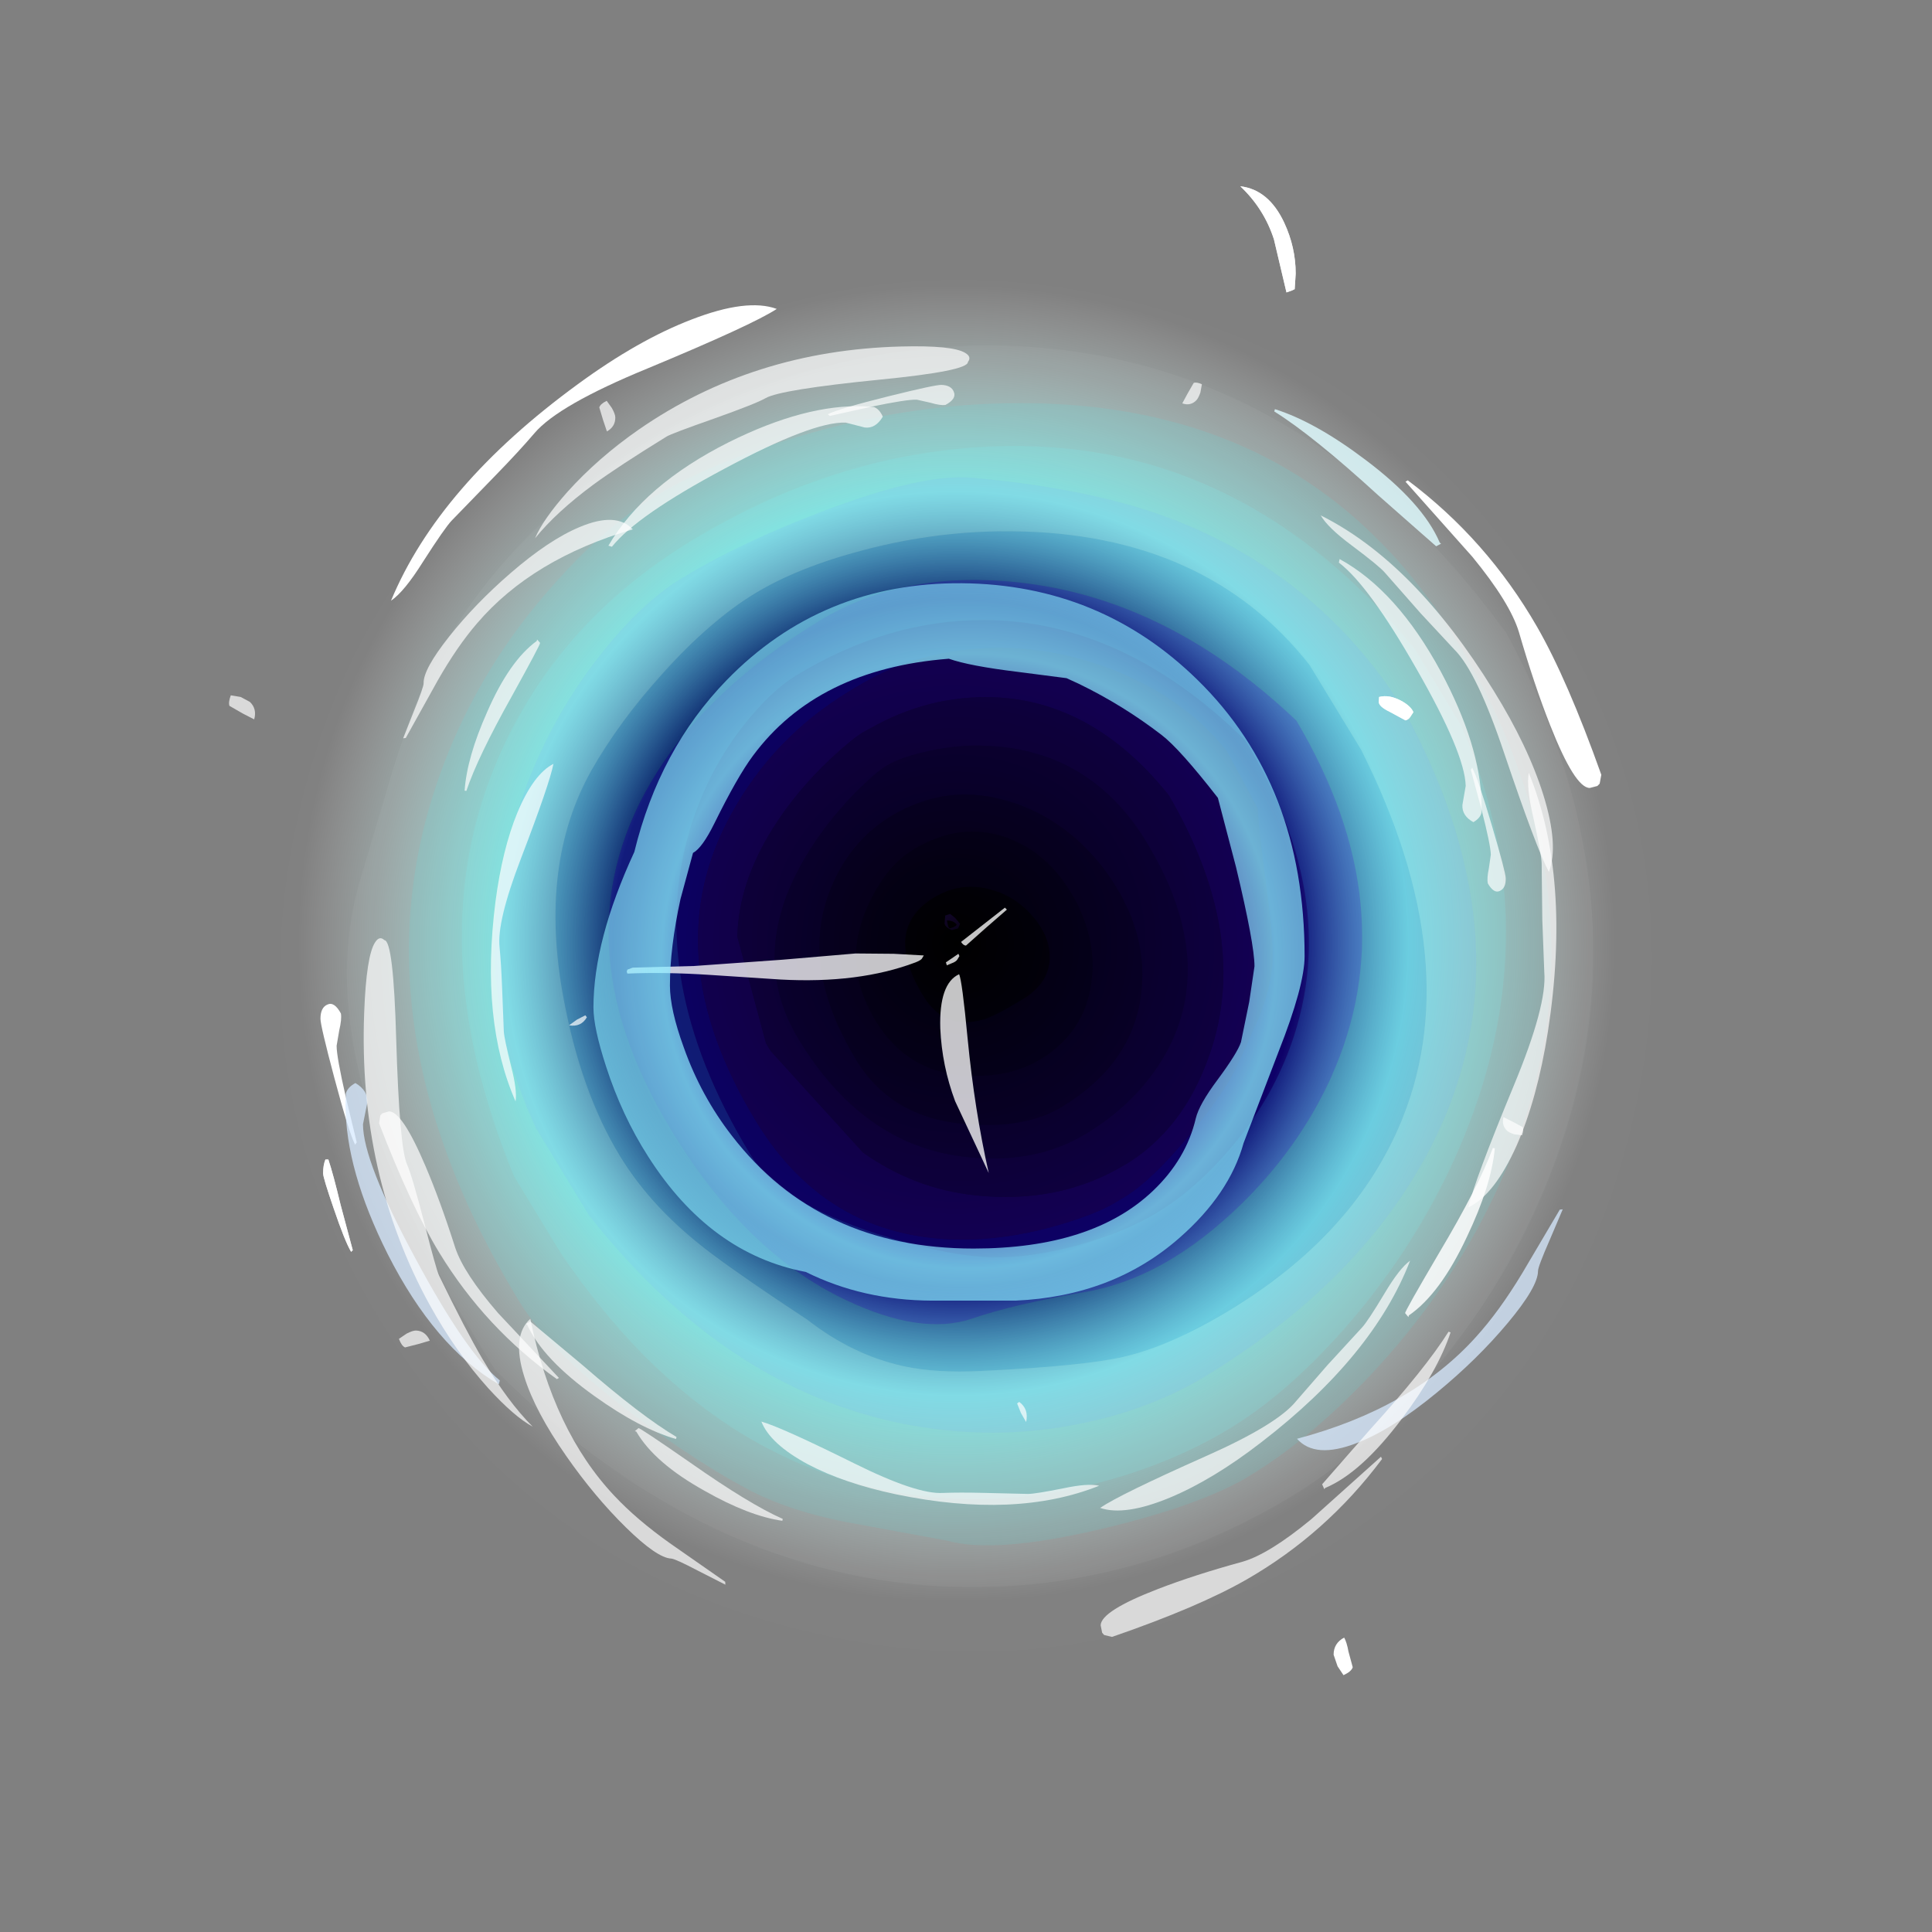 <?xml version="1.0" encoding="UTF-8" standalone="no"?>
<svg xmlns:ffdec="https://www.free-decompiler.com/flash" xmlns:xlink="http://www.w3.org/1999/xlink" ffdec:objectType="frame" height="293.0px" width="293.0px" xmlns="http://www.w3.org/2000/svg">
  <rect width="100%" height="100%" fill="#808080" stroke="none"/>
  <g transform="matrix(1.0, 0.0, 0.0, 1.0, 85.95, 179.05)">
    <use ffdec:characterId="1799" height="208.0" transform="matrix(1.0, 0.0, 0.0, 1.0, -43.45, -136.65)" width="208.0" xlink:href="#shape0"/>
    <use ffdec:characterId="1801" height="208.0" transform="matrix(0.519, 0.853, -0.853, 0.519, 95.279, -175.243)" width="208.0" xlink:href="#sprite0"/>
    <use ffdec:characterId="1918" height="40.25" transform="matrix(1.0, 0.0, 0.0, 1.0, 9.1, -41.4)" width="57.65" xlink:href="#shape2"/>
    <use ffdec:characterId="1919" height="108.8" transform="matrix(1.0, 0.0, 0.0, 1.0, 4.05, -90.6)" width="107.85" xlink:href="#shape3"/>
    <use ffdec:characterId="1873" height="225.8" transform="matrix(1.0, 0.0, 0.0, 1.0, -51.2, -150.8)" width="208.1" xlink:href="#shape4"/>
    <use ffdec:characterId="1874" height="200.55" transform="matrix(-0.884, 0.023, -0.023, -0.884, 146.492, 48.413)" width="196.1" xlink:href="#shape5"/>
    <use ffdec:characterId="1874" height="200.55" transform="matrix(-0.037, 0.971, -0.893, -0.034, 152.189, -118.846)" width="196.1" xlink:href="#shape5"/>
  </g>
  <defs>
    <g id="shape0" transform="matrix(1.0, 0.0, 0.0, 1.0, 104.0, 208.0)">
      <path d="M73.5 -30.5 Q43.05 0.0 0.0 0.0 -43.05 0.0 -73.55 -30.5 -104.0 -60.95 -104.0 -104.0 -104.0 -147.05 -73.55 -177.55 -43.05 -208.0 0.0 -208.0 43.05 -208.0 73.5 -177.55 104.0 -147.05 104.0 -104.0 104.0 -60.95 73.5 -30.5" fill="url(#gradient0)" fill-rule="evenodd" stroke="none"/>
    </g>
    <radialGradient cx="0" cy="0" gradientTransform="matrix(0.122, 0.0, 0.0, 0.122, -1.45, -107.3)" gradientUnits="userSpaceOnUse" id="gradient0" r="819.2" spreadMethod="pad">
      <stop offset="0.0" stop-color="#000000"/>
      <stop offset="0.522" stop-color="#0a003f"/>
      <stop offset="0.686" stop-color="#8afffb" stop-opacity="0.698"/>
      <stop offset="1.0" stop-color="#ffffff" stop-opacity="0.0"/>
    </radialGradient>
    <g id="sprite0" transform="matrix(1.0, 0.0, 0.0, 1.0, 104.0, 208.0)">
      <use ffdec:characterId="1800" height="208.0" transform="matrix(1.0, 0.0, 0.0, 1.0, -104.0, -208.0)" width="208.0" xlink:href="#shape1"/>
    </g>
    <g id="shape1" transform="matrix(1.0, 0.0, 0.0, 1.0, 104.0, 208.0)">
      <path d="M84.5 -126.05 Q88.55 -112.2 88.55 -100.55 88.55 -91.9 83.75 -77.15 78.55 -61.2 73.05 -56.15 L63.45 -45.4 Q56.85 -37.95 50.3 -34.15 43.2 -30.0 33.2 -25.9 17.65 -19.55 8.15 -19.55 -43.15 -19.55 -68.5 -53.6 -77.5 -65.65 -82.05 -80.65 -85.5 -91.9 -85.5 -100.5 -85.5 -110.45 -81.9 -124.1 -77.35 -141.35 -68.85 -155.3 -45.35 -194.2 -1.5 -193.35 45.3 -192.4 70.2 -156.35 79.55 -142.85 84.5 -126.05 M77.0 -124.3 Q72.55 -138.6 64.5 -150.85 43.55 -182.45 7.8 -187.25 L-5.75 -187.25 Q-45.8 -181.6 -64.15 -150.5 -76.85 -129.0 -76.85 -101.85 -76.85 -78.25 -64.1 -60.0 -46.45 -34.75 -8.35 -28.75 L5.25 -28.75 Q46.35 -30.75 66.4 -57.9 74.0 -68.2 77.8 -81.25 80.85 -91.8 80.85 -101.8 80.85 -111.8 77.0 -124.3" fill="#75ffff" fill-opacity="0.137" fill-rule="evenodd" stroke="none"/>
      <path d="M84.5 -126.05 Q79.55 -142.85 70.2 -156.35 45.3 -192.4 -1.5 -193.35 -45.35 -194.2 -68.85 -155.3 -77.35 -141.35 -81.9 -124.1 -85.5 -110.45 -85.5 -100.5 -85.5 -91.9 -82.05 -80.65 -77.5 -65.65 -68.5 -53.6 -43.15 -19.55 8.15 -19.55 17.65 -19.55 33.2 -25.9 43.2 -30.0 50.3 -34.15 56.85 -37.95 63.45 -45.4 L73.05 -56.15 Q78.55 -61.2 83.75 -77.15 88.55 -91.9 88.55 -100.55 88.55 -112.2 84.5 -126.05 M90.0 -131.05 Q94.55 -116.75 94.55 -104.75 94.55 -76.6 79.8 -53.7 59.35 -22.0 15.25 -11.0 L2.15 -11.0 -11.15 -12.35 Q-20.45 -13.35 -27.35 -14.95 -47.8 -19.75 -59.15 -32.35 L-70.7 -45.1 Q-76.6 -51.85 -79.75 -56.55 -86.7 -66.95 -90.2 -80.65 -93.2 -92.5 -93.2 -105.1 -93.2 -118.1 -89.25 -131.8 -84.5 -148.35 -74.95 -161.65 -50.25 -196.25 -0.5 -200.4 47.9 -197.9 74.45 -161.7 84.6 -147.9 90.0 -131.05" fill="#ffffff" fill-opacity="0.047" fill-rule="evenodd" stroke="none"/>
      <path d="M90.0 -131.05 Q84.6 -147.9 74.45 -161.7 47.9 -197.9 -0.5 -200.4 -50.25 -196.25 -74.95 -161.65 -84.5 -148.35 -89.25 -131.8 -93.2 -118.1 -93.2 -105.1 -93.2 -92.5 -90.2 -80.65 -86.7 -66.95 -79.75 -56.55 -76.6 -51.85 -70.7 -45.1 L-59.15 -32.35 Q-47.8 -19.75 -27.35 -14.95 -20.45 -13.35 -11.15 -12.35 L2.15 -11.0 15.25 -11.0 Q59.35 -22.0 79.8 -53.7 94.55 -76.6 94.55 -104.75 94.55 -116.75 90.0 -131.05 M73.5 -30.5 Q43.05 0.0 0.0 0.0 -43.05 0.0 -73.55 -30.5 -104.0 -60.95 -104.0 -104.0 -104.0 -147.05 -73.55 -177.55 -43.05 -208.0 0.0 -208.0 43.05 -208.0 73.5 -177.55 104.0 -147.05 104.0 -104.0 104.0 -60.95 73.5 -30.5" fill="#ffffff" fill-opacity="0.008" fill-rule="evenodd" stroke="none"/>
      <path d="M13.95 -149.0 Q7.25 -151.95 4.2 -153.45 L2.55 -154.3 -7.4 -154.8 -10.1 -154.35 -12.85 -153.65 Q-21.05 -151.25 -28.25 -145.3 -35.75 -139.15 -40.1 -130.85 -44.85 -121.8 -44.85 -111.9 L-44.85 -111.5 -44.85 -111.1 -44.85 -110.4 Q-44.85 -97.05 -38.25 -85.55 -26.2 -64.5 3.55 -64.5 25.15 -64.5 35.8 -82.9 39.35 -89.15 41.2 -96.6 42.5 -101.8 42.5 -104.8 L42.5 -105.65 42.5 -106.5 Q42.5 -111.15 39.55 -119.75 36.75 -127.8 34.3 -131.4 L29.9 -137.85 Q27.1 -141.55 24.15 -143.75 21.5 -145.7 13.95 -149.0 M44.9 -122.8 Q47.1 -115.7 47.1 -109.5 47.1 -103.7 45.15 -96.75 43.1 -89.45 39.8 -84.3 36.2 -78.7 27.7 -71.3 15.95 -61.15 7.35 -61.15 -24.1 -61.15 -40.2 -79.75 -45.85 -86.3 -48.85 -94.35 -51.1 -100.5 -51.1 -104.85 -51.1 -121.2 -43.4 -133.75 -32.35 -151.7 -7.25 -158.05 22.1 -158.05 36.75 -138.85 42.15 -131.8 44.9 -122.8" fill="#1604b5" fill-opacity="0.349" fill-rule="evenodd" stroke="none"/>
      <path d="M13.95 -149.0 Q21.5 -145.7 24.15 -143.75 27.1 -141.55 29.9 -137.85 L34.3 -131.4 Q36.75 -127.8 39.55 -119.75 42.5 -111.15 42.5 -106.5 L42.5 -105.65 42.5 -104.8 Q42.5 -101.8 41.2 -96.6 39.35 -89.15 35.8 -82.9 25.15 -64.5 3.55 -64.5 -26.2 -64.5 -38.25 -85.55 -44.85 -97.05 -44.85 -110.4 L-44.85 -111.1 -44.85 -111.5 -44.85 -111.9 Q-44.85 -121.8 -40.1 -130.85 -35.75 -139.15 -28.25 -145.3 -21.05 -151.25 -12.85 -153.65 L-10.1 -154.35 -7.4 -154.8 2.55 -154.3 4.2 -153.45 Q7.25 -151.95 13.95 -149.0 M38.35 -109.15 L38.35 -109.85 Q38.05 -120.35 29.8 -129.7 17.7 -143.35 -6.15 -143.8 -24.45 -141.4 -32.75 -128.7 -38.15 -120.4 -38.4 -110.05 L-38.45 -109.0 Q-38.45 -107.05 -37.55 -102.7 -36.05 -95.75 -33.2 -90.0 -28.8 -81.1 -21.85 -76.65 L-5.75 -71.95 -5.45 -71.95 -5.15 -71.95 -4.75 -71.95 -4.4 -71.95 16.05 -75.9 Q24.8 -79.65 30.5 -87.1 38.35 -97.35 38.35 -109.15" fill="#240082" fill-opacity="0.365" fill-rule="evenodd" stroke="none"/>
      <path d="M17.85 -124.2 Q10.75 -130.1 0.25 -129.7 -10.05 -129.2 -17.35 -123.1 -25.35 -116.4 -25.35 -106.0 -25.35 -98.65 -20.5 -92.3 -12.95 -82.35 3.55 -82.35 13.95 -82.35 20.6 -91.65 25.85 -98.85 25.85 -105.4 25.85 -117.6 17.85 -124.2 M31.25 -106.35 Q31.25 -97.05 24.45 -88.5 14.9 -76.5 -3.65 -76.5 -18.7 -76.5 -26.85 -91.85 -29.55 -96.95 -31.15 -103.05 -32.25 -107.45 -32.25 -109.4 -32.25 -112.05 -30.85 -116.1 -29.1 -121.25 -26.0 -125.4 -17.3 -137.2 -1.85 -137.2 18.4 -137.2 26.6 -123.9 31.25 -116.3 31.25 -106.35" fill="#10003c" fill-opacity="0.408" fill-rule="evenodd" stroke="none"/>
      <path d="M17.85 -124.2 Q25.85 -117.6 25.85 -105.4 25.85 -98.85 20.6 -91.65 13.95 -82.35 3.55 -82.35 -12.95 -82.35 -20.5 -92.3 -25.35 -98.65 -25.35 -106.0 -25.35 -116.4 -17.35 -123.1 -10.05 -129.2 0.25 -129.7 10.75 -130.1 17.85 -124.2 M18.0 -106.3 Q18.0 -114.05 12.2 -118.85 6.9 -123.2 -0.6 -123.4 -8.25 -123.6 -13.45 -119.4 -19.25 -114.7 -19.25 -106.25 -19.25 -101.45 -15.5 -95.95 -10.05 -87.95 0.0 -87.95 9.2 -87.95 14.3 -95.45 18.0 -100.9 18.0 -106.3" fill="#0b0028" fill-opacity="0.408" fill-rule="evenodd" stroke="none"/>
      <path d="M8.8 -108.8 Q8.8 -113.35 5.65 -115.45 2.8 -117.3 -1.3 -116.55 -5.4 -115.85 -8.25 -112.95 -11.4 -109.75 -11.4 -105.25 -11.4 -96.1 0.5 -96.1 6.65 -96.1 8.3 -101.95 8.8 -103.65 8.8 -108.8 M18.0 -106.3 Q18.0 -100.9 14.3 -95.45 9.2 -87.95 0.0 -87.95 -10.05 -87.95 -15.5 -95.95 -19.25 -101.45 -19.25 -106.25 -19.25 -114.7 -13.45 -119.4 -8.25 -123.6 -0.6 -123.4 6.9 -123.2 12.2 -118.85 18.0 -114.05 18.0 -106.3" fill="#07001a" fill-opacity="0.408" fill-rule="evenodd" stroke="none"/>
      <path d="M8.8 -108.8 Q8.8 -103.65 8.3 -101.95 6.65 -96.1 0.5 -96.1 -11.4 -96.1 -11.4 -105.25 -11.4 -109.75 -8.25 -112.95 -5.4 -115.85 -1.3 -116.55 2.8 -117.3 5.65 -115.45 8.8 -113.35 8.8 -108.8" fill="#000000" fill-opacity="0.408" fill-rule="evenodd" stroke="none"/>
      <path d="M38.35 -109.15 Q38.35 -97.35 30.5 -87.1 24.8 -79.65 16.05 -75.9 L-4.4 -71.95 -4.75 -71.95 -5.15 -71.95 -5.45 -71.95 -5.75 -71.95 -21.85 -76.65 Q-28.8 -81.1 -33.2 -90.0 -36.05 -95.75 -37.55 -102.7 -38.45 -107.05 -38.45 -109.0 L-38.4 -110.05 Q-38.15 -120.4 -32.75 -128.7 -24.45 -141.4 -6.15 -143.8 17.7 -143.35 29.8 -129.7 38.05 -120.35 38.35 -109.85 L38.35 -109.15 M31.25 -106.35 Q31.25 -116.3 26.6 -123.9 18.4 -137.2 -1.85 -137.2 -17.3 -137.2 -26.0 -125.4 -29.1 -121.25 -30.85 -116.1 -32.25 -112.05 -32.25 -109.4 -32.25 -107.45 -31.15 -103.05 -29.55 -96.95 -26.85 -91.85 -18.7 -76.5 -3.65 -76.5 14.9 -76.5 24.45 -88.5 31.25 -97.05 31.25 -106.35" fill="#160051" fill-opacity="0.408" fill-rule="evenodd" stroke="none"/>
      <path d="M52.05 -123.3 Q54.25 -115.0 54.25 -107.75 54.25 -100.1 51.65 -93.55 47.7 -83.6 46.25 -77.0 44.5 -69.0 33.8 -62.0 19.8 -52.8 -1.85 -52.8 -36.45 -52.8 -49.55 -79.25 -56.35 -93.0 -56.35 -112.25 -56.35 -127.45 -45.15 -141.7 -31.35 -159.3 -5.75 -166.25 27.35 -165.85 43.3 -142.55 49.15 -134.0 52.05 -123.3 M44.9 -122.8 Q42.15 -131.8 36.75 -138.85 22.1 -158.05 -7.25 -158.05 -32.35 -151.7 -43.4 -133.75 -51.1 -121.2 -51.1 -104.85 -51.1 -100.5 -48.85 -94.35 -45.85 -86.3 -40.2 -79.75 -24.1 -61.15 7.35 -61.15 15.95 -61.15 27.7 -71.3 36.2 -78.7 39.8 -84.3 43.1 -89.45 45.15 -96.75 47.1 -103.7 47.1 -109.5 47.1 -115.7 44.9 -122.8" fill="#2455ff" fill-opacity="0.318" fill-rule="evenodd" stroke="none"/>
      <path d="M61.2 -148.35 Q43.45 -179.25 0.85 -181.05 -22.65 -180.55 -41.3 -166.35 -51.8 -158.35 -62.9 -143.3 -67.3 -137.35 -70.25 -121.6 -72.75 -108.2 -72.75 -97.65 -72.75 -90.45 -69.2 -81.05 -65.3 -70.6 -58.35 -61.55 L-58.15 -61.3 -57.8 -60.9 Q-48.3 -48.7 -35.9 -42.2 L-29.8 -39.45 -29.5 -39.35 Q-26.05 -38.0 -22.4 -37.1 L-19.8 -36.5 -16.25 -35.85 -12.95 -35.4 2.65 -35.4 Q38.85 -39.85 57.7 -63.5 65.1 -72.8 68.9 -84.05 72.15 -93.7 72.15 -102.65 72.15 -129.25 61.2 -148.35 M77.0 -124.3 Q80.85 -111.8 80.85 -101.8 80.85 -91.8 77.8 -81.25 74.0 -68.2 66.4 -57.9 46.35 -30.75 5.25 -28.75 L-8.35 -28.75 Q-46.45 -34.75 -64.1 -60.0 -76.85 -78.25 -76.85 -101.85 -76.85 -129.0 -64.15 -150.5 -45.8 -181.6 -5.75 -187.25 L7.8 -187.25 Q43.55 -182.45 64.5 -150.85 72.55 -138.6 77.0 -124.3" fill="#75ffff" fill-opacity="0.247" fill-rule="evenodd" stroke="none"/>
      <path d="M55.2 -147.3 Q65.5 -132.55 65.5 -111.15 65.5 -100.65 63.15 -93.55 61.15 -87.55 53.75 -74.0 50.45 -67.9 46.95 -64.25 41.55 -58.6 33.4 -55.5 23.15 -50.65 17.3 -48.3 6.85 -44.1 -2.65 -44.1 -14.2 -44.1 -27.75 -49.3 -46.95 -56.6 -54.95 -70.85 -59.1 -78.3 -61.95 -87.9 -65.0 -98.15 -65.0 -106.05 -65.0 -113.65 -62.05 -123.55 -58.7 -134.8 -52.7 -144.4 -37.2 -169.3 -11.95 -172.35 L3.15 -172.35 Q39.7 -169.4 55.2 -147.3 M52.05 -123.3 Q49.15 -134.0 43.3 -142.55 27.35 -165.85 -5.75 -166.25 -31.35 -159.3 -45.15 -141.7 -56.35 -127.45 -56.35 -112.25 -56.35 -93.0 -49.55 -79.25 -36.45 -52.8 -1.85 -52.8 19.8 -52.8 33.8 -62.0 44.5 -69.0 46.25 -77.0 47.7 -83.6 51.65 -93.55 54.25 -100.1 54.25 -107.75 54.25 -115.0 52.05 -123.3" fill="#29b0fa" fill-opacity="0.29" fill-rule="evenodd" stroke="none"/>
      <path d="M61.2 -148.35 Q72.15 -129.25 72.15 -102.65 72.15 -93.7 68.9 -84.05 65.1 -72.8 57.7 -63.5 38.85 -39.85 2.65 -35.4 L-12.95 -35.4 -16.25 -35.85 -19.8 -36.5 -22.4 -37.1 Q-26.05 -38.0 -29.5 -39.35 L-29.8 -39.45 -35.9 -42.2 Q-48.3 -48.7 -57.8 -60.9 L-58.15 -61.3 -58.35 -61.55 Q-65.3 -70.6 -69.2 -81.05 -72.75 -90.45 -72.75 -97.65 -72.75 -108.2 -70.25 -121.6 -67.3 -137.35 -62.9 -143.3 -51.8 -158.35 -41.3 -166.35 -22.65 -180.55 0.85 -181.05 43.45 -179.25 61.2 -148.35 M55.2 -147.3 Q39.7 -169.4 3.15 -172.35 L-11.95 -172.35 Q-37.2 -169.3 -52.7 -144.4 -58.7 -134.8 -62.05 -123.55 -65.0 -113.65 -65.0 -106.05 -65.0 -98.15 -61.95 -87.9 -59.1 -78.3 -54.95 -70.85 -46.95 -56.6 -27.75 -49.3 -14.2 -44.1 -2.65 -44.1 6.85 -44.1 17.3 -48.3 23.15 -50.65 33.4 -55.5 41.55 -58.6 46.95 -64.25 50.45 -67.9 53.75 -74.0 61.15 -87.55 63.15 -93.55 65.5 -100.65 65.5 -111.15 65.5 -132.55 55.2 -147.3" fill="#76dffe" fill-opacity="0.365" fill-rule="evenodd" stroke="none"/>
    </g>
    <g id="shape2" transform="matrix(1.0, 0.0, 0.0, 1.0, 50.3, 99.2)">
      <path d="M4.6 -58.95 L-0.5 -69.85 Q-2.5 -75.2 -2.75 -80.9 -2.95 -87.7 0.1 -89.1 0.55 -88.25 1.4 -79.3 2.45 -68.5 4.6 -58.95 M0.15 -91.85 L-0.15 -91.35 Q-0.35 -91.0 -1.05 -90.75 L-1.75 -90.45 -1.8 -90.6 -1.9 -90.9 0.0 -92.2 0.15 -91.85 M4.3 -96.25 L1.15 -93.45 Q0.75 -93.45 0.4 -94.0 L7.05 -99.2 7.35 -98.9 4.3 -96.25 M-5.55 -91.45 Q-5.75 -91.2 -6.5 -90.9 -15.1 -87.65 -27.0 -88.3 L-37.7 -89.0 Q-44.6 -89.45 -50.2 -89.2 L-50.3 -89.5 -50.2 -89.8 -49.4 -90.1 -40.1 -90.35 -26.75 -91.3 -15.6 -92.25 -9.8 -92.2 -5.25 -91.95 -5.55 -91.45" fill="#ffffff" fill-opacity="0.769" fill-rule="evenodd" stroke="none"/>
    </g>
    <g id="shape3" transform="matrix(1.0, 0.0, 0.0, 1.0, 55.35, 148.4)">
      <path d="M16.4 -134.0 L9.05 -134.95 Q1.65 -135.85 -1.45 -136.95 -21.4 -135.4 -31.15 -122.25 -33.5 -119.1 -37.0 -112.0 -38.85 -108.25 -40.25 -107.5 L-42.15 -100.5 Q-43.75 -93.15 -43.75 -87.4 -43.75 -83.75 -41.65 -78.0 -39.05 -70.65 -34.35 -64.6 -21.15 -47.5 2.3 -47.5 20.3 -47.5 29.5 -56.25 34.55 -61.05 36.0 -67.25 36.5 -69.35 39.3 -73.1 42.3 -77.15 42.85 -78.8 L44.1 -84.9 44.9 -90.3 Q44.9 -93.65 42.1 -105.35 L39.35 -115.85 Q33.55 -123.3 30.8 -125.4 24.95 -129.9 18.25 -133.15 L16.4 -134.0 M36.25 -133.75 Q52.5 -117.85 52.5 -91.85 52.5 -87.35 48.55 -77.35 L43.25 -63.5 Q41.1 -55.75 33.5 -49.1 23.4 -40.25 8.65 -39.6 L-4.05 -39.6 Q-14.5 -39.65 -23.15 -43.95 -37.65 -46.7 -47.05 -61.45 -51.05 -67.7 -53.45 -75.15 -55.35 -81.0 -55.35 -84.05 -55.35 -94.25 -49.15 -107.65 -45.35 -123.2 -35.15 -133.7 -20.7 -148.55 0.55 -148.4 21.5 -148.2 36.25 -133.75 M-0.5 -97.65 L0.25 -96.75 -0.05 -96.05 -1.0 -95.8 Q-2.0 -96.2 -2.1 -96.8 L-2.0 -98.0 -1.25 -98.25 -0.5 -97.65 M-1.55 -96.35 L-1.35 -96.05 Q-0.5 -96.25 -0.25 -96.6 -0.7 -97.25 -1.75 -97.25 L-1.55 -96.35" fill="url(#gradient1)" fill-rule="evenodd" stroke="none"/>
    </g>
    <radialGradient cx="0" cy="0" gradientTransform="matrix(0.119, 0.0, 0.0, 0.119, 1.55, -91.1)" gradientUnits="userSpaceOnUse" id="gradient1" r="819.2" spreadMethod="pad">
      <stop offset="0.0" stop-color="#6600ff" stop-opacity="0.012"/>
      <stop offset="0.478" stop-color="#8aeeff" stop-opacity="0.749"/>
      <stop offset="1.0" stop-color="#8ae2ff" stop-opacity="0.0"/>
    </radialGradient>
    <g id="shape4" transform="matrix(1.0, 0.0, 0.0, 1.0, 110.6, 208.6)">
      <path d="M42.75 -208.6 Q47.05 -208.1 49.4 -203.1 51.15 -199.35 51.15 -195.35 L51.0 -193.0 50.6 -192.8 49.75 -192.5 47.85 -200.55 Q46.35 -205.2 42.75 -208.6 M65.4 -128.9 Q63.75 -129.7 63.75 -130.4 L63.8 -131.15 Q65.3 -131.55 67.1 -130.6 68.6 -129.8 69.0 -128.85 L68.55 -128.15 Q68.25 -127.7 67.8 -127.6 L65.4 -128.9 M-93.7 -54.15 L-91.85 -47.25 -92.1 -47.0 Q-93.05 -48.6 -94.75 -53.6 -96.35 -58.25 -96.35 -58.9 -96.35 -60.15 -96.0 -61.0 L-95.55 -61.0 Q-94.8 -58.75 -93.7 -54.15" fill="#ffffff" fill-rule="evenodd" stroke="none"/>
      <path d="M97.5 -119.35 L97.25 -118.0 96.9 -117.65 95.75 -117.35 Q93.5 -117.35 89.75 -126.85 87.35 -132.9 85.0 -141.0 83.65 -145.45 77.95 -152.4 L67.8 -163.8 68.15 -164.0 Q80.15 -155.0 87.75 -141.8 92.35 -133.8 97.5 -119.35 M-94.3 -78.25 Q-94.3 -76.55 -92.9 -70.45 L-91.25 -63.6 -91.5 -63.25 Q-92.45 -65.15 -94.65 -73.4 -96.75 -81.3 -96.75 -82.35 -96.75 -84.05 -95.7 -84.5 -94.65 -85.0 -93.65 -83.15 -93.5 -82.3 -93.9 -80.6 L-94.3 -78.25" fill="#ffffff" fill-rule="evenodd" stroke="none"/>
      <path d="M-27.55 -190.0 Q-31.2 -187.6 -47.2 -180.95 -60.7 -175.4 -64.3 -171.15 -66.6 -168.45 -70.25 -164.7 L-76.85 -157.9 Q-77.9 -156.8 -81.2 -151.65 -84.05 -147.1 -86.05 -145.75 -78.8 -163.2 -57.7 -178.6 -48.55 -185.3 -40.45 -188.4 -32.05 -191.65 -27.55 -190.0 M59.15 13.6 L59.8 16.0 Q59.6 16.65 58.4 17.2 L57.5 15.85 56.9 14.1 Q56.9 12.35 58.5 11.5 58.9 12.2 59.15 13.6" fill="#ffffff" fill-rule="evenodd" stroke="none"/>
      <path d="M78.45 -34.05 Q82.0 -37.95 85.5 -43.75 L91.2 -53.4 91.65 -53.45 89.65 -48.75 Q87.9 -44.75 87.9 -44.1 87.9 -41.7 83.3 -36.2 78.7 -30.7 72.55 -25.65 65.75 -20.05 60.4 -18.0 54.1 -15.55 51.35 -18.65 68.7 -23.25 78.45 -34.05 M-91.45 -72.6 Q-89.5 -71.45 -89.65 -69.6 L-90.3 -66.35 Q-90.3 -60.75 -82.4 -46.1 -74.6 -31.55 -69.55 -27.5 L-69.7 -26.9 Q-79.4 -32.55 -86.55 -46.65 -92.95 -59.4 -92.95 -69.35 L-92.9 -71.0 Q-92.65 -71.95 -91.45 -72.6" fill="#d7eaff" fill-opacity="0.757" fill-rule="evenodd" stroke="none"/>
      <path d="M49.4 -203.1 Q51.15 -199.35 51.15 -195.35 L51.0 -193.0 50.6 -192.8 49.75 -192.5 47.85 -200.55 Q46.35 -205.2 42.75 -208.6 47.05 -208.1 49.4 -203.1 M63.75 -130.4 L63.8 -131.15 Q65.3 -131.55 67.1 -130.6 68.6 -129.8 69.0 -128.85 L68.55 -128.15 Q68.25 -127.7 67.8 -127.6 L65.4 -128.9 Q63.75 -129.7 63.75 -130.4 M-96.35 -58.9 Q-96.35 -60.15 -96.0 -61.0 L-95.55 -61.0 Q-94.8 -58.75 -93.7 -54.15 L-91.85 -47.25 -92.1 -47.0 Q-93.05 -48.6 -94.75 -53.6 -96.35 -58.25 -96.35 -58.9" fill="#ffffff" fill-opacity="0.737" fill-rule="evenodd" stroke="none"/>
      <path d="M87.2 -112.8 Q86.1 -117.45 86.5 -119.65 93.0 -103.7 89.4 -80.4 87.8 -70.25 84.65 -63.1 81.3 -55.65 77.35 -53.75 78.2 -57.65 84.2 -72.15 89.3 -84.4 88.85 -89.45 L88.55 -97.35 88.45 -105.95 Q88.4 -107.35 87.2 -112.8 M-110.55 -129.8 Q-110.75 -130.3 -110.35 -131.4 L-108.85 -131.15 -107.45 -130.4 Q-106.35 -129.35 -106.8 -127.75 L-108.55 -128.65 -110.55 -129.8" fill="#ffffff" fill-opacity="0.698" fill-rule="evenodd" stroke="none"/>
      <path d="M47.9 -174.45 L48.0 -174.8 Q54.15 -172.85 61.75 -167.1 70.45 -160.55 73.0 -154.55 L73.2 -154.4 72.45 -154.0 63.65 -161.75 Q53.75 -170.8 47.9 -174.45" fill="#dffbff" fill-opacity="0.827" fill-rule="evenodd" stroke="none"/>
      <path d="M72.85 -46.75 Q78.95 -57.0 81.05 -62.75 L81.35 -62.7 Q80.8 -57.0 77.15 -49.35 73.1 -40.65 68.3 -37.35 L68.25 -37.1 67.75 -37.7 Q67.65 -37.9 72.85 -46.75" fill="#ffffff" fill-opacity="0.847" fill-rule="evenodd" stroke="none"/>
    </g>
    <g id="shape5" transform="matrix(1.0, 0.0, 0.0, 1.0, 98.6, 189.05)">
      <path d="M97.5 -119.35 L97.25 -118.0 96.9 -117.65 95.75 -117.35 Q93.5 -117.35 89.75 -126.85 87.35 -132.9 85.0 -141.0 83.65 -145.45 77.95 -152.4 L67.8 -163.8 68.15 -164.0 Q80.15 -155.0 87.75 -141.8 92.35 -133.8 97.5 -119.35 M-93.9 -80.6 L-94.3 -78.25 Q-94.3 -76.55 -92.9 -70.45 L-91.25 -63.6 -91.5 -63.25 Q-92.45 -65.15 -94.65 -73.4 -96.75 -81.3 -96.75 -82.35 -96.75 -84.05 -95.7 -84.5 -94.65 -85.0 -93.65 -83.15 -93.5 -82.3 -93.9 -80.6" fill="#ffffff" fill-opacity="0.698" fill-rule="evenodd" stroke="none"/>
      <path d="M-24.4 -188.5 Q-27.8 -186.3 -42.65 -180.15 -55.15 -175.0 -58.5 -171.05 L-64.0 -165.05 -70.1 -158.75 Q-71.1 -157.75 -74.15 -152.95 -76.8 -148.75 -78.65 -147.5 -71.9 -163.7 -52.35 -177.95 -43.9 -184.15 -36.4 -187.05 -28.6 -190.05 -24.4 -188.5 M56.55 2.4 Q56.35 3.0 55.25 3.5 L54.4 2.25 Q53.85 1.2 53.85 0.65 53.85 -0.95 55.35 -1.75 L55.95 0.2 56.55 2.4" fill="#ffffff" fill-opacity="0.698" fill-rule="evenodd" stroke="none"/>
      <path d="M78.45 -34.05 Q82.0 -37.95 85.5 -43.75 L91.2 -53.4 91.65 -53.45 89.65 -48.75 Q87.9 -44.75 87.9 -44.1 87.9 -41.7 83.3 -36.2 78.7 -30.7 72.55 -25.65 65.75 -20.05 60.4 -18.0 54.1 -15.55 51.35 -18.65 68.7 -23.25 78.45 -34.05 M-91.45 -72.6 Q-89.5 -71.45 -89.65 -69.6 L-90.3 -66.35 Q-90.3 -60.75 -82.4 -46.1 -74.6 -31.55 -69.55 -27.5 L-69.7 -26.9 Q-79.4 -32.55 -86.55 -46.65 -92.95 -59.4 -92.95 -69.35 L-92.9 -71.0 Q-92.65 -71.95 -91.45 -72.6" fill="#ffffff" fill-opacity="0.698" fill-rule="evenodd" stroke="none"/>
      <path d="M61.65 -101.75 L61.4 -102.1 Q62.45 -103.8 64.5 -103.4 L63.1 -102.45 61.65 -101.75 M49.85 -1.55 Q29.9 11.5 4.55 11.5 -4.35 11.5 -6.45 10.1 -7.55 9.4 -6.85 8.55 -6.85 7.0 8.5 5.9 25.4 4.65 28.0 3.25 29.65 2.35 37.0 -0.05 44.3 -2.4 45.15 -2.9 53.5 -7.75 57.9 -10.8 64.4 -15.35 68.15 -19.75 66.7 -16.55 62.4 -11.95 57.0 -6.25 49.85 -1.55" fill="#ffffff" fill-opacity="0.698" fill-rule="evenodd" stroke="none"/>
      <path d="M74.0 -116.2 Q79.7 -102.25 76.55 -81.85 75.15 -72.95 72.4 -66.7 69.45 -60.15 66.0 -58.5 66.75 -61.9 72.0 -74.6 76.45 -85.35 76.05 -89.75 75.85 -92.55 75.8 -96.7 L75.7 -104.2 Q75.65 -105.45 74.6 -110.2 73.65 -114.3 74.0 -116.2 M-96.8 -124.1 L-98.55 -125.1 Q-98.75 -125.55 -98.4 -126.5 L-97.1 -126.3 Q-96.2 -126.0 -95.85 -125.65 -94.9 -124.7 -95.3 -123.3 L-96.8 -124.1" fill="#ffffff" fill-opacity="0.698" fill-rule="evenodd" stroke="none"/>
      <path d="M47.9 -174.45 L48.0 -174.8 Q54.15 -172.85 61.75 -167.1 70.45 -160.55 73.0 -154.55 L73.2 -154.4 72.45 -154.0 63.65 -161.75 Q53.75 -170.8 47.9 -174.45" fill="#ffffff" fill-opacity="0.698" fill-rule="evenodd" stroke="none"/>
      <path d="M72.85 -46.75 Q78.95 -57.0 81.05 -62.75 L81.35 -62.7 Q80.8 -57.0 77.15 -49.35 73.1 -40.65 68.3 -37.35 L68.25 -37.1 67.75 -37.7 Q67.65 -37.9 72.85 -46.75" fill="#ffffff" fill-opacity="0.698" fill-rule="evenodd" stroke="none"/>
    </g>
  </defs>
</svg>
